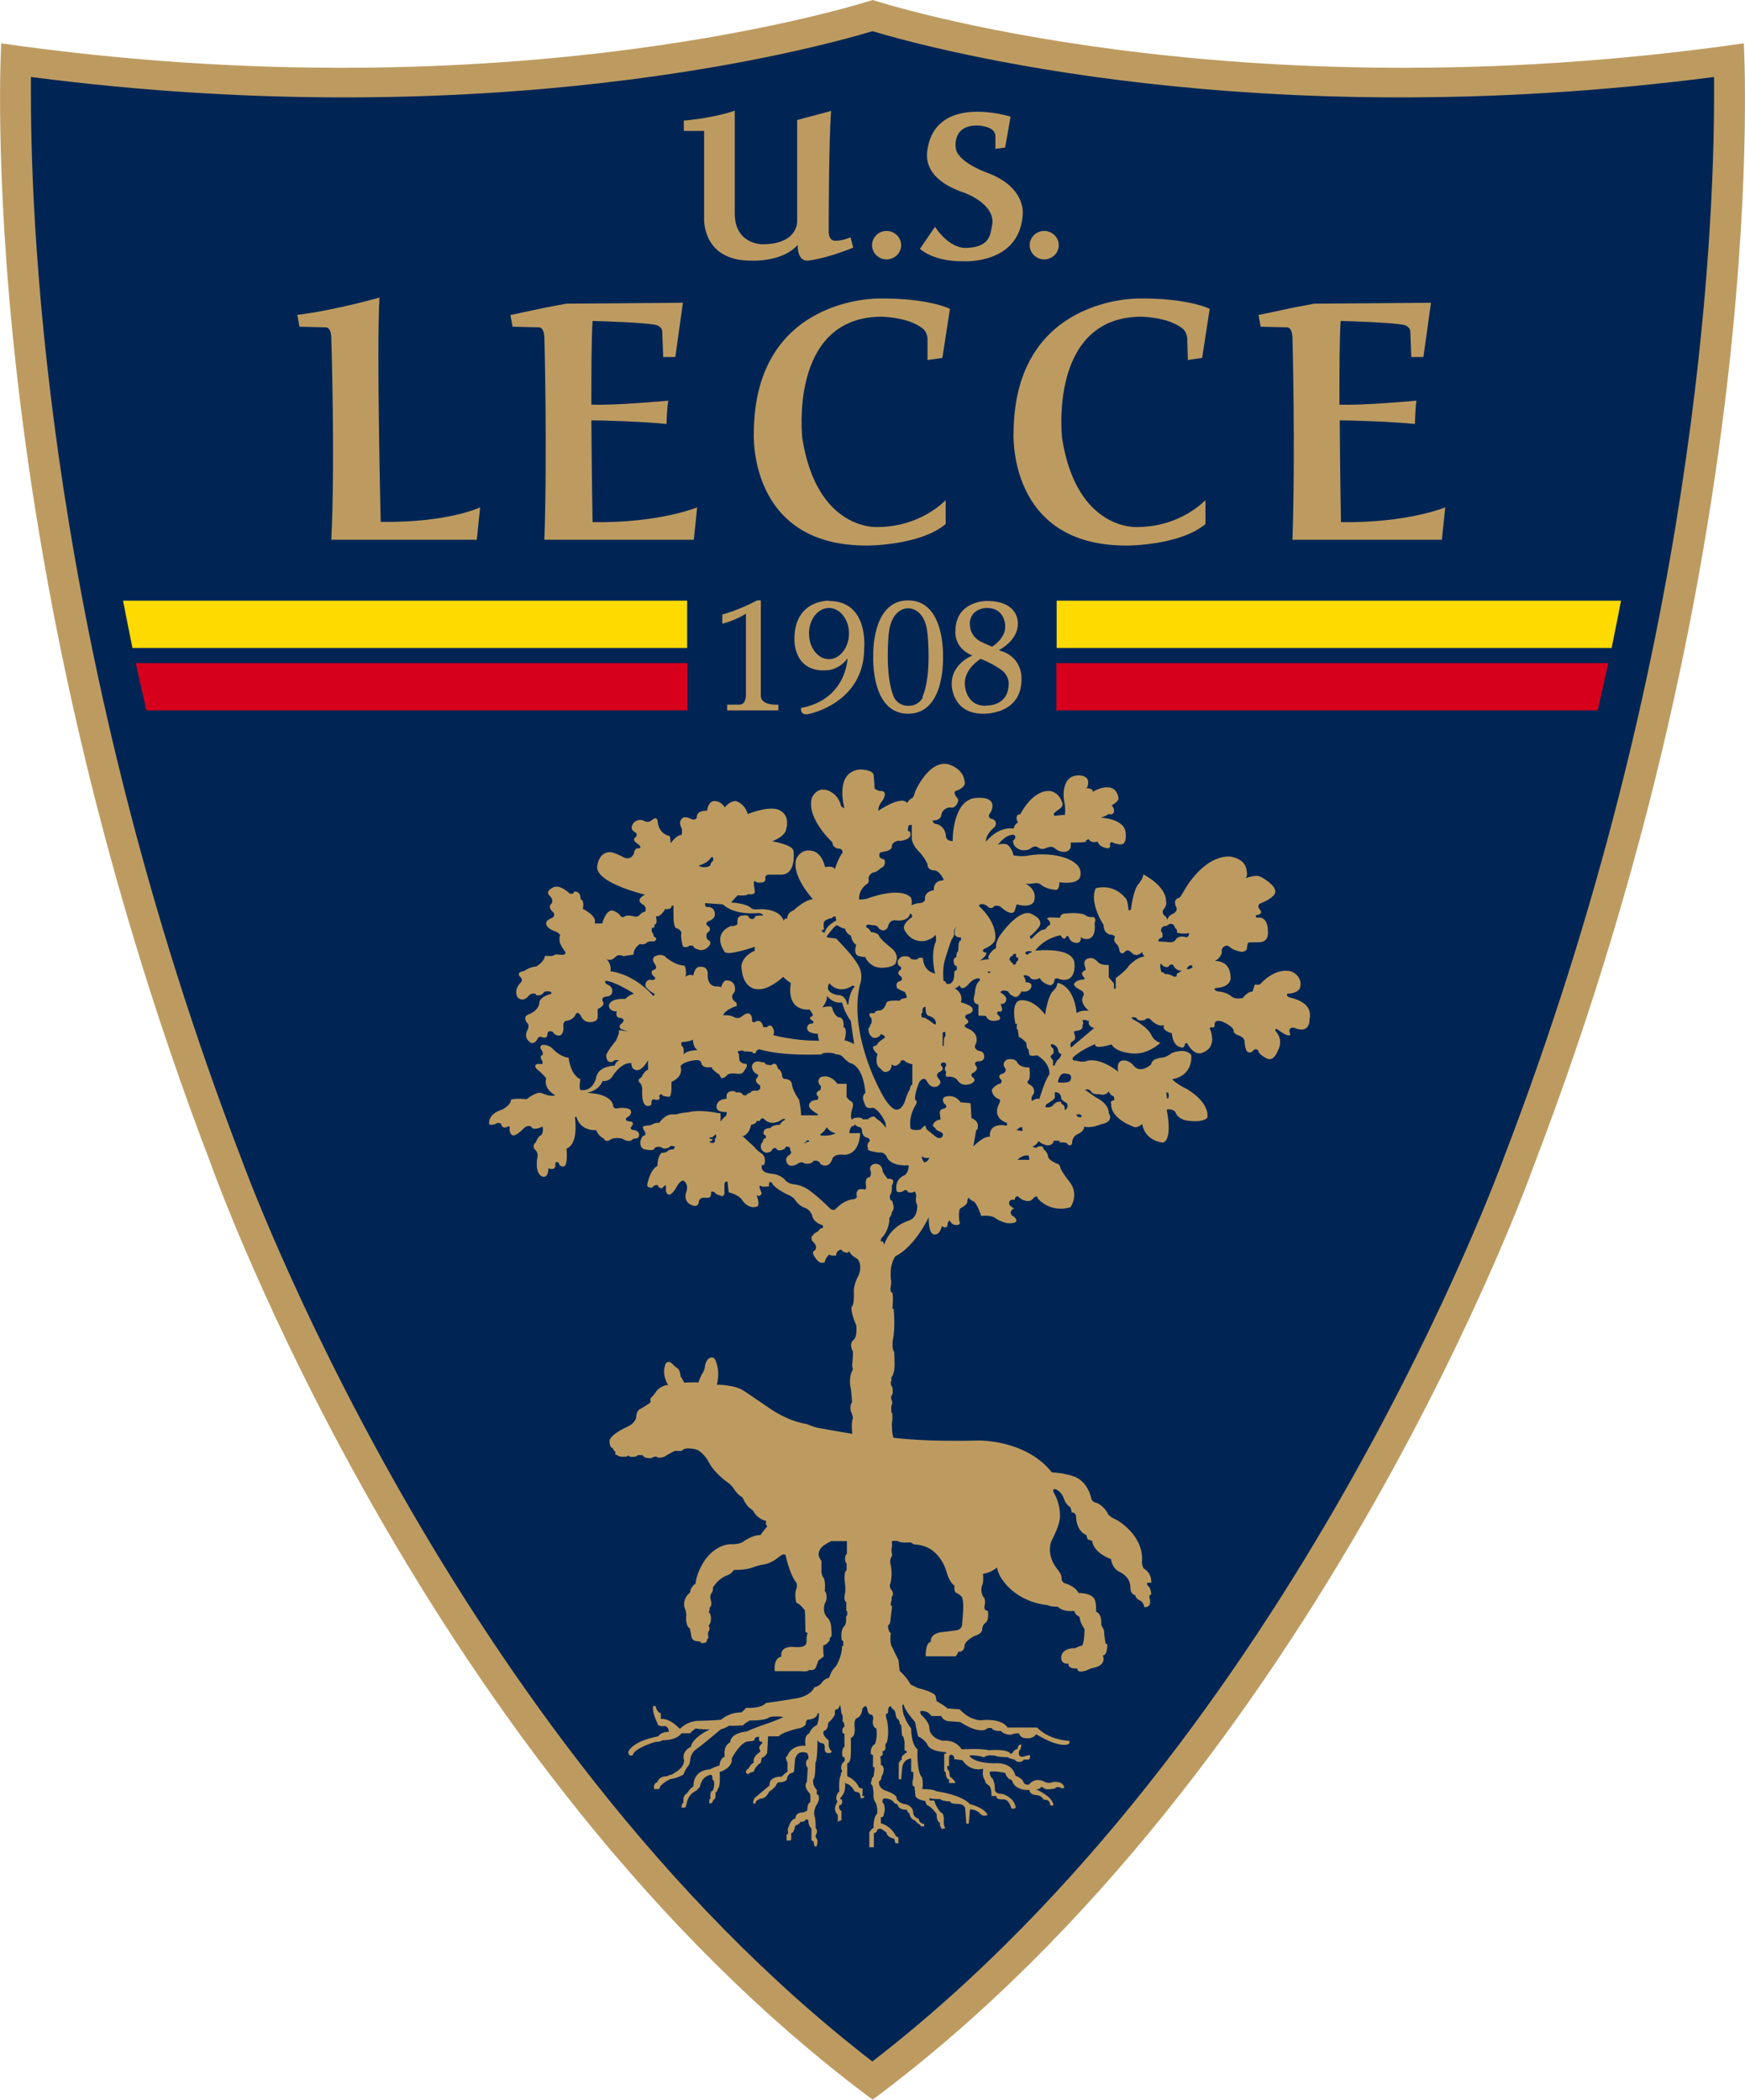 <?xml version="1.0" encoding="UTF-8"?>
<svg id="Layer_2" data-name="Layer 2" xmlns="http://www.w3.org/2000/svg" viewBox="0 0 57.57 69.28">
  <defs>
    <style>
      .cls-1 {
        fill: #002554;
      }

      .cls-1, .cls-2, .cls-3, .cls-4 {
        fill-rule: evenodd;
        stroke-width: 0px;
      }

      .cls-2 {
        fill: #bd9b60;
      }

      .cls-3 {
        fill: #d6001c;
      }

      .cls-4 {
        fill: #ffda00;
      }
    </style>
  </defs>
  <g id="svg4163">
    <path id="path2585" class="cls-2" d="m28.79,69.28c14.78-10.99,21.79-30.76,21.79-30.76C58.52,17.83,57.53,1.43,57.53,1.43,40.59,3.86,28.89.03,28.79,0c-.1.03-11.81,3.86-28.75,1.43C.04,1.43-.94,17.83,7,38.52c0,0,7.01,19.77,21.79,30.76"/>
    <path id="path2587" class="cls-1" d="m28.79,1.03c1.96.59,12.64,3.47,27.76,1.51,0,.18,0,.38,0,.62,0,4.66-.6,18.53-6.93,35.02-.08.21-6.9,19.08-20.84,29.84-13.94-10.76-20.76-29.63-20.83-29.82C1.62,21.69,1.02,7.81,1.02,3.15c0-.23,0-.43,0-.61,15.11,1.96,25.8-.92,27.76-1.51"/>
    <path id="path2589" class="cls-2" d="m22.56,3.99v.33h.67v2.87s-.09,1.42,1.56,1.41c0,0,1.01.06,1.53-.52,0,0-.04.54.34.52,0,0,.59-.06,1.49-.43l-.09-.34s-.32.14-.54.11c0,0-.19,0-.18-.34,0,0,0-3,.08-3.94l-1.12.3v3.35s.03.75-1.15.75c0,0-.91.01-.91-1.02v-3.39s-.59.23-1.69.33"/>
    <path id="path2591" class="cls-2" d="m29.73,8.09c0,.26-.22.47-.48.47s-.48-.21-.48-.47.22-.47.48-.47.48.21.48.47"/>
    <path id="path2593" class="cls-2" d="m34.93,8.09c0,.26-.22.47-.48.47s-.48-.21-.48-.47.22-.47.48-.47.48.21.48.47Z"/>
    <path id="path2595" class="cls-2" d="m30.85,7.48l-.5.73s.43.43,1.45.41c0,0,1.83.11,1.94-1.53,0,0,.14-.9-1.17-1.39,0,0-.9-.31-1.03-.76,0,0-.18-.8.7-.8,0,0,.6.01.6.35v.42l.32-.04.18-1.02s-2.44-.78-2.74,1.07c-.02.17-.2.96,1.21,1.44,0,0,1.06.37.92,1.08-.06.29-.06.72-.86.74,0,0-.51.06-1.02-.69"/>
    <path id="path2597" class="cls-2" d="m12.51,9.82s-1.42.41-2.7.57l.07.39.88.02s.16,0,.17.34c0,0,.13,4.06,0,6.67h4.8l.11-1.07s-1.05.51-3.28.48c0,0-.14-5.79-.04-7.4"/>
    <path id="path2599" class="cls-2" d="m19.55,17.23s-.03-1.65-.04-3.36c.36,0,1.72.04,2.48.12,0,0,.01-.52.06-.77,0,0-1.84.17-2.54.13,0-1.1,0-2.15.04-2.76.36.01,1.68.05,2.08.13,0,0,.24.04.22.27l.03.79h.4s.21-1.51.25-1.79l-3.85.03s-.47.09-.69.13l-1.13.24s-.01,0-.02,0h0s0,0,0,0h0l.07.39.88.02s.16,0,.17.34c0,0,.1,3.68,0,6.67h4.93s.11-1.07.11-1.07c0,0-1.23.52-3.46.49"/>
    <path id="path2601" class="cls-2" d="m44.24,17.23s-.03-1.65-.04-3.36c.37,0,1.72.04,2.48.12,0,0,.01-.52.05-.77,0,0-1.84.17-2.54.13,0-1.1,0-2.15.04-2.76.36.01,1.68.05,2.08.13,0,0,.24.04.22.27l.03.79h.4s.21-1.51.25-1.79l-3.85.03s-.47.09-.69.13l-1.13.24s-.01,0-.02,0h0s0,0,0,0h0l.07.39.88.02s.16,0,.17.34c0,0,.1,3.68,0,6.67h4.93s.11-1.07.11-1.07c0,0-1.23.52-3.46.49"/>
    <path id="path2603" class="cls-2" d="m30.6,11.88l.49-.07.25-1.62s-.71-.36-2.34-.34c0,0-4.1-.08-4.13,4.42,0,0-.22,3.77,3.77,3.73,0,0,1.72,0,2.56-.71v-.79s-.81.89-2.26.89c0,0-1.99.13-2.47-2.93,0,0-.46-3.95,2.56-4.01,0,0,.89-.01,1.4.38,0,0,.16.1.17.36v.68"/>
    <path id="path2605" class="cls-2" d="m39.17,11.88l.49-.07.25-1.62s-.71-.36-2.34-.34c0,0-4.1-.08-4.13,4.42,0,0-.22,3.77,3.77,3.73,0,0,1.72,0,2.56-.71v-.79s-.81.89-2.26.89c0,0-1.99.13-2.47-2.93,0,0-.46-3.95,2.56-4.01,0,0,.89-.01,1.4.38,0,0,.16.1.17.36l.02.68"/>
    <path id="path2607" class="cls-2" d="m23.83,20.29v.29s.39-.09.78-.33v2.7s0,.29-.2.3h-.42v.19h1.69v-.19s-.58.05-.58-.3v-3.14h-.12s-.57.31-1.16.47"/>
    <path id="path2609" class="cls-2" d="m27.35,19.82s-1.14-.04-1.14,1.26c0,0-.06,1.16,1.14,1.03,0,0,.37-.04.61-.39,0,0-.02,1.35-1.53,1.64,0,0-.05.26.25.2,0,0,1.83-.35,1.83-2.17,0,0,.16-1.56-1.16-1.56Zm0,1.93c-.37,0-.66-.38-.66-.85s.3-.84.66-.84.66.38.66.84-.3.85-.66.85Z"/>
    <path id="path2611" class="cls-2" d="m31.11,21.64s.07-1.83-1.15-1.83-1.15,1.83-1.15,1.83c0,0-.1,1.91,1.15,1.91s1.15-1.91,1.15-1.91Zm-.66,1.36s-.12.29-.48.29c-.36,0-.48-.29-.48-.29-.31-.71-.17-2.09-.17-2.09.09-.87.64-.84.64-.84,0,0,.56-.03.64.84,0,0,.15,1.38-.17,2.09Z"/>
    <path id="path2613" class="cls-2" d="m32.96,21.45s.62-.31.62-.86c0,0,.07-.76-1.02-.76,0,0-1.03-.02-1.04.99,0,0-.07.55.56.81,0,0-.72.27-.68.99,0,0,.02.94,1.05.93,0,0,1.29.04,1.25-1.19,0,0,.03-.7-.74-.9h0Zm-.97-.87c.03-.53.57-.52.57-.52.58,0,.6.55.6.55.06.43-.43.73-.43.73-.11-.05-.27-.12-.27-.12-.51-.2-.46-.64-.46-.64h0Zm.53,2.71c-.7,0-.69-.74-.69-.74-.01-.49.52-.81.52-.81.35.13.62.32.62.32.31.18.31.48.31.48,0,.79-.75.74-.75.74"/>
    <path id="path2615" class="cls-2" d="m42.57,32.91c-.16-.03-.1-.12-.1-.12.43-.02.43-.24.43-.24.06-.35-.28-.49-.28-.49-.55-.16-1.02.39-1.02.39-.07.08-.2.03-.2.03l-.08.24c-.16-.01-.32.21-.32.21-.25.06-.37-.05-.37-.05-.18-.16-.47-.17-.47-.17-.18-.08-.04-.11-.04-.11.5-.03.48-.33.48-.33,0-.61-.52-.56-.52-.56.22-.12.23-.29.23-.29-.04-.18.16-.26.24-.19.1.1.26.14.26.14.3.11.33-.08.33-.08,0-.11.04-.19.04-.19.05-.01.36-.01.36-.01.34-.01.29-.33.29-.37,0-.53-.36-.44-.36-.44-.07-.03-.03-.08-.03-.08.28-.05.12-.19.12-.19-.1-.13,0-.19,0-.19.52-.21.51-.37.51-.37.05-.23-.41-.48-.46-.51-.18-.11-.51.04-.51.04.07-.11.03-.24.03-.24-.04-.45-.58-.48-.58-.48-.88,0-1.48,1.12-1.48,1.12-.11.17-.11.22-.19.25-.2.07-.08.29-.08.29.09.16-.14.25-.14.25-.14.07-.15.19-.15.19-.01-.08-.07-.13-.07-.13-.12-.08-.07-.2-.07-.2.15-.17.1-.29.1-.29,0-.52-.75-.89-.75-.89,0,.12-.15.31-.15.31-.18.17-.26.85-.26.85-.08.07-.08-.01-.08-.01-.03-.33-.1-.37-.1-.37-.43-.51-.98-.32-.98-.32-.2.4.16,1.04.16,1.04.04.08.1.17.1.17,0,.32.25.32.25.32.16.02.11.11.11.11-.04.09.04.17.04.17.12.11.12.24.12.24.06.19.19.04.19.04.08-.11.21.03.21.03.18.2.36-.03.36-.03-.03.05.07.16.07.16-.27.02-.52.31-.52.31-.1.17-.43.4-.43.4v.35h-.06s0-.17,0-.17l-.17-.2v-.41c-.27.01-.34-.08-.34-.08-.14-.15-.23-.15-.23-.15-.3,0-.23.23-.23.23.04.11.04.17.04.17-.19.05-.1.19-.1.19.14.14,0,.12,0,.12-.22.02-.28.13-.28.13-.06.1.25.24.25.24.12.09.04.19.04.19-.12.23.19.47.19.47-.28-.03-.4.08-.4.08-.1-.95-.63-1-.63-1-.03.17-.12.24-.12.24-.21.17-.29.81-.29.81-.44-.58-.84-.47-.84-.47-.3.08-.14.77-.14.77h.05s-.01.16-.01.16l.04.04.03.23c.15.07.25.2.25.2.01.23.07.21.07.21l.03.19c.07.05.26.01.26.01.46.29.4.63.4.63-.14.17-.33.81-.33.81-.11-.04-.25.07-.25.07-.04-.15.06-.23.06-.23.08-.23-.14-.32-.14-.32-.12-.07-.03-.13-.03-.13.08-.08.03-.43.03-.43-.36.01-.41-.19-.41-.19-.11-.13-.32-.07-.32-.07-.18.09-.1.24-.1.24.14.17-.06.23-.06.23-.18.04-.07.17-.07.17.1.06.01.15.01.15-.19.04-.29.21-.29.21.03.27.26.31.26.31.03.05-.01.13-.01.13-.27.51.25.65.25.65v.09c-.65-.11-.56.37-.56.37-.21-.04-.55.32-.55.32.08-.48.1-.55.1-.55.06,0,.05-.11.05-.11.03-.19-.21-.28-.21-.28l-.03-.49-.33-.03c-.17-.25-.42-.2-.42-.2-.26.02-.13.23-.13.23.18.13,0,.18,0,.18-.18.02-.13.2-.13.2.02.09.02.16.02.16-.15,0-.24.14-.24.14-.05.09.07.14.07.14-.02.05.15.12.15.12.2.08.04.2.04.2-.11.04-.2-.05-.2-.05l-.28-.23-.05-.13-.08.07-.07.07c-.24.05-.33-.03-.33-.03-.07-.45.17-.78.17-.78.06-.12.02-.14.02-.14-.13-.05.09-.6.09-.6.17-.27.28-.01.28-.01.15.24.33.13.33.13.18-.11.05-.23.05-.23-.15-.17,0-.23,0-.23.18-.08.11-.17.11-.17-.12-.12.01-.15.01-.15.15-.02.11.11.11.11-.09.11.01.2.01.2-.04.08,0,.16,0,.16.24-.04.35.09.35.09.18.3.5.12.5.12.18-.12,0-.21,0-.21-.07-.09.03-.13.03-.13.21-.11.1-.23.1-.23-.1-.12.05-.15.05-.15.24.01.22-.15.22-.15,0-.19-.15-.19-.15-.19-.21-.05-.15-.19-.15-.19.07-.13.05-.2.05-.2,0-.27-.33-.37-.33-.37-.1-.05-.05-.11-.05-.11.21-.09.04-.19.04-.19-.11-.12.06-.16.06-.16.18-.05.15-.16.15-.16,0-.13-.39-.23-.39-.23.1-.32-.22-.47-.22-.47.07.03.18-.09.18-.09.06.21.26,0,.26,0,.12-.15.23-.2.23-.2.28-.09.15.07.15.07-.13.1-.14.41-.14.41-.12.36.12.35.12.35v.37s.25.01.25.01c.07.23.37.15.37.15.19-.04.04-.17.04-.17-.1-.08,0-.13,0-.13.22.07.07-.24.07-.24.17,0,.18-.11.18-.11.06-.15-.18-.27-.18-.27.01-.12.25-.04.25-.04.05.14.25.19.25.19.11-.01.19-.19.19-.19.26.05.32-.13.32-.13.06-.19-.19-.17-.19-.17.03-.08-.06-.2-.06-.2.01-.08.19.01.19.01.1.19.35.05.35.05.04.15.29.23.29.23.15.04.18-.12.18-.12.01-.16.15-.08.15-.08.58.18.52-.48.52-.48,0-.61-1.3-.45-1.3-.45.33-.44.84-.51.84-.51.1.18.16.09.16.09.06-.13.11-.03.11-.03.06.21.28.19.28.19.15-.02.12-.2.12-.2.08.1.23.07.23.07.3-.04.22-.52.22-.52.08-.17-.04-.2-.04-.2-.14.01-.21-.03-.21-.03-.18-.15-.66-.09-.66-.09-.24-.01-.22.14-.22.14-.1,0-.32-.01-.32-.01-.1,0-.12.05-.12.05.14.07.1.2.1.2-.08.01-.14.16-.19.15-.14-.01-.41.3-.41.3-.04.03-.07-.07-.07-.07.17-.12.32-.33.32-.33.16-.28-.33-.44-.33-.44-.41-.07-.95.71-.95.71-.18.23-.15.45-.15.45-.15.05-.26.28-.26.28l.03.08c-.15,0-.3.05-.3.05.37-.29.14-.28.14-.28-.1-.05,0-.11,0-.11.33-.14.36-.3.36-.3.08-.6-.54-1.12-.54-1.12.08-.13.26-.01.26-.01.14.16.23.04.23.04.04-.08.22-.01.22-.01.38.35.47.16.47.16l.07-.23c.54.14.58-.12.58-.12.11-.39-.3-.57-.3-.57.1.03.25,0,.25,0,.22-.04.27.04.27.04.21.17.5.17.5.17.12,0,.11-.25.11-.25.68.09.69-.2.69-.2.12-.54-.79-.68-.79-.68-.5-.09-.92,0-.92,0-.25.05-.5-.01-.5-.01-.01-.16-.15-.31-.15-.31-.09-.12-.36-.04-.36-.04.33-.4.54-.32.54-.32.1.1-.04.19-.04.19,0,.25.28.31.28.31.23.03.32-.07.32-.07.12-.09.21-.03.21-.03.14.12.28.03.28.03.19-.08.26-.01.26-.01.25.21.43.12.43.12.18-.07.12-.29.12-.29.61,0,.5-.04.5-.04.03-.07.1-.07.1-.07.07.15.29.08.29.08.07.19.29.21.29.21.16.05.12-.12.12-.12,0-.09.07-.07.07-.07.1.06.26.07.26.07.23.03.19-.33.19-.33.01-.53-.83-.55-.83-.55.18-.05.26-.12.26-.12.18.04.18-.08.18-.08.02-.14-.08-.2-.08-.2.28-.17.23-.25.23-.25-.05-.36-.34-.35-.34-.35-.26-.02-.51.15-.51.15.03-.13-.22-.12-.22-.12.07-.03.07-.17.07-.17.02-.23-.23-.25-.23-.25-.7-.08-.57.79-.57.79.07.33.03.51.03.51-.07-.01-.32.03-.32.03-.08-.03-.03-.09-.03-.09.07-.07.16-.13.16-.13.18-.11.1-.23.1-.23-.12-.35-.4-.37-.4-.37-.59-.04-.98.77-.98.77-.1-.01-.12.08-.12.08-.01.13.05.19.05.19-.12.04-.15.2-.15.2-.52-.08-.91.43-.91.43-.03-.23.29-.49.29-.49.11-.19-.07-.25-.07-.25-.19-.04-.11-.17-.11-.17.1-.12.1-.24.1-.24.04-.4-.63-.28-.63-.28-.7.16-.68,1.41-.68,1.41-.19.01-.22-.13-.22-.13-.01-.36-.3-.43-.3-.43-.14,0-.14-.12-.14-.12.25.01.28-.15.28-.15.03-.27.29-.28.29-.28.15.05.23-.11.23-.11.09-.15.01-.2.01-.2-.16-.19-.07-.23,0-.25.27-.11.25-.24.25-.24-.02-.51-.57-.63-.57-.63-.63-.11-1.06.89-1.06.89-.07.25-.12.24-.12.24-.11.05-.15.16-.15.16-.18-.28-.95.25-.95.25-.03-.15.16-.37.16-.37.15-.31-.08-.28-.08-.28-.14-.01-.21-.09-.21-.09,0-.19-.03-.45-.03-.45-.04-.17-.45-.17-.45-.17-.86.08-.51,1.28-.51,1.28-.07-.03-.11-.07-.11-.07-.1-.44-.47-.53-.47-.53-.37-.1-.5.27-.5.27-.17.68.68,1.45.68,1.45.01.19.19.21.19.21.19,0,.14.15.14.15-.11.11-.25.53-.25.53-.04-.13-.32-.07-.32-.07-.1-.45-.37-.52-.37-.52-.42-.14-.58.25-.58.25-.17.56.55,1.33.55,1.33-.26.01-.63.36-.63.36-.26.11-.21.28-.21.28-.11-.03-.12.08-.12.08-.15-.44-.8-.39-.8-.39-.26.03-.29-.05-.29-.05-.21-.16-.65-.17-.65-.17.07-.09.22-.24.22-.24.32.03.34-.04.34-.04.28.05.22-.12.22-.12-.07-.35.01-.31.01-.31.05.07.19.05.19.05.18.01.15-.15.15-.15-.01-.13.14-.11.14-.11h.39c.5-.01.4-.77.4-.77,0-.22-.7-.33-.7-.33.46-.2.45-.37.47-.45.11-.52-.32-.61-.32-.61-.36-.09-.96.16-.96.16-.11-.37-.4-.43-.4-.43-.2,0-.36.21-.36.21-.12-.21-.33-.21-.33-.21-.23,0-.25.32-.25.32-.39-.01-.34.23-.34.23-.06.11-.19.04-.19.04-.18-.09-.26-.04-.26-.04-.19.12-.06.33-.06.33.04.07.01.24.01.24-.17-.01-.36.27-.36.27l-.03-.23c-.4-.09-.4-.49-.41-.53-.05-.13-.17-.01-.17-.01-.14.13-.28.03-.28.03-.17-.08-.32.05-.32.05-.18.22,0,.31,0,.31.14.07.07.16.07.16-.15.11-.01.2-.01.2.28.19.08.19.08.19-.04-.01-.14.03-.14.16-.12.28-.36.13-.36.13-.19-.11-.39-.16-.39-.16-.44-.04-.47.49-.47.49,0,.54,1.58.91,1.58.91-.37.19-.06.33-.06.33.13.08.07.23.07.23-.1,0-.21.13-.21.13-.04.04-.1.04-.15.03-.27-.07-.32,0-.32,0-.08.05-.12,0-.12,0-.12-.17-.3-.2-.3-.2-.22.01-.32.43-.32.43h-.25c.09-.26-.39-.48-.39-.48.06-.31-.08-.32-.08-.32.02-.1-.04-.19-.04-.19-.11-.11-.19-.04-.19-.04,0,0,.03.04-.04.05-.1.01-.12-.04-.12-.04-.33-.29-.51-.17-.51-.17-.3.15-.11.28-.11.28.14.13.06.25.06.25-.15.12.03.27.03.27.12.11,0,.2,0,.2-.22.08-.21.17-.21.17-.02.19.32.29.32.29.11.05.14.11.14.11-.1.27.15.51.17.56.04.17-.29.05-.34.09-.11.08-.23.03-.33.04-.03.21-.29.35-.29.35-.21.01-.4.15-.4.15-.26.03-.15.17-.15.17.15.12.04.21.04.21-.25.25-.11.48-.11.48.19.2.37-.04.37-.04.08-.11.23-.07.23-.07,0,.07.12.05.12.05.11-.01.17-.12.17-.12.28-.05.23.07.23.07-.35.09-.39.25-.39.25,0,.31-.36.43-.36.43-.21.08-.06.27-.06.27.11.09.03.23.03.23-.17.3.11.44.11.44.14.04.21-.13.21-.13.04-.09.12-.07.12-.07.18.08.21-.03.21-.07,0-.19.18-.09.18-.09,0,0,.01.02.03.04.06.08.17.08.17.08.16,0,.15-.28.15-.28-.03-.23.12-.21.12-.21.24-.05.28-.21.28-.21.07-.13.17.04.17.04.11.27.37.21.37.21.21-.03.19-.16.19-.2v-.23c.28-.12.17-.24.17-.24-.08-.15.11-.17.11-.17.16,0,.19-.11.19-.11.06-.23-.15-.28-.15-.28-.12-.07-.06-.13-.06-.13.34.03.94.43.94.43-.17.03-.29.17-.29.17-.5-.03-.54.2-.54.2-.01.23.26.21.26.21-.06.19.07.21.07.21.26.03.11.17.11.17-.18.13-.03.21-.03.21l.21.07-.29-.04v.07c0,.07-.1.28-.1.28-.21.25-.32.44-.32.48,0,.3.22.21.22.21.05-.09.21-.04.21-.04-.12.03-.15.17-.15.17-.61.04-.61.4-.62.44-.16.47-.52.36-.52.36-.04-.12.01-.35.01-.35-.34-.15-.39-.71-.39-.71-.29-.03-.52-.29-.52-.29-.11-.12-.26-.13-.26-.13-.21-.03-.14.13-.14.13.08.08.07.19.07.19-.14.04-.03.19-.03.19.04.03.01.12.01.12-.1-.01-.18,0-.18,0-.13.07.03.19.03.19.16.12.28.28.28.28-.1.36.3.56.3.56-.14.05-.34-.03-.34-.03-.08-.03-.08-.04-.15-.05-.16-.03-.46.21-.46.21-.34-.04-.51.01-.51.01,0,.19-.29.33-.29.33-.51.16-.43.49-.43.49.12.04.24-.03.24-.03.01-.04.15,0,.15,0,.03.21.21.11.21.11.03-.04.08,0,.08,0-.04.19.07.27.07.27.12.08.41-.24.41-.24.15-.11.23-.03.23-.03.07.15.37-.01.37-.01.04.17-.03.27-.03.27-.14.07-.19.25-.19.25-.15.12-.03.24-.03.24.14.12.07.31.07.31-.07.59.22.59.22.59.17-.01.15-.28.15-.28.28.09.23-.13.23-.13-.01-.13.12-.05.12-.05,0,.13.15.12.15.12.16-.01.1-.59.1-.59.41-.16.28-1,.28-1-.01-.08.05-.04.05-.04.14.48.65.43.65.43.07.2.25.28.25.28.08.15.22.03.22.03.15-.09.39-.03.39-.03.26.17.37,0,.37,0,.19.01.18-.09.18-.09.04-.19-.21-.2-.21-.2-.07-.01-.06-.08-.06-.08.18-.2-.04-.2-.04-.2-.19-.01-.1-.12-.1-.12.18-.09.15-.2.15-.2,0-.16-.4-.12-.4-.12-.18.06-.19-.07-.19-.07-.06-.43-.87-.43-.87-.43.43-.09.52-.39.52-.39.23.02.32-.15.32-.15.33-.51.63-.44.63-.44-.01.21.16.23.16.23.21.03.39-.33.39-.33v.32c-.11.01-.22.25-.22.25-.18.09-.03.2-.03.2.04.04.06.17.06.17-.04.63.19.57.19.57.14,0,.11-.09.11-.09,0-.13.07-.13.07-.13.28.08.19-.09.19-.09,0-.07.08-.08.08-.08-.01.08.25.09.25.09.1-.03.07-.49.07-.49.44-.2.3-.52.3-.52.11-.17.5-.2.5-.2.2-.02.19.12.19.12.07.17.34.11.34.11,0,.09.26.25.26.25,0,.05.07.12.07.12.14-.03.19-.12.19-.12.1-.07.33-.03.33-.03.17.02.21-.08.21-.08.21-.28.03-.25.03-.25-.19-.03-.18-.16-.18-.16-.01-.11-.01-.15-.01-.15-.1-.15.05-.11.05-.11.03-.05.12.01.12.01.36.01.28.04.28.04,0,.05.11.01.11.01-.01-.09.11-.12.11-.12.77.24,2.05.17,2.05.17.06-.09.39-.04.39-.04l.1.04c.15,0,.21.08.21.08.12.13.23.2.23.2.48.11.52.99.52.99-.16.13-.03.32-.01.39,0,0,0,0,0,0,0,0,0,.02.01.03.05.12.25.07.25.07.23.08.4.47.4.47.03.07.03.2.03.2-.04-.08-.21-.24-.21-.24-.1-.05-.16-.13-.16-.13-.1-.04-.23.08-.23.08h-.17c-.03-.09-.28-.04-.28-.04l-.08.05c-.06-.11.01-.33.01-.33.1-.27-.07-.29-.07-.29-.04-.04-.11-.12-.11-.12v-.44h-.3c-.28-.37-.57-.21-.57-.21-.14.14.01.27.01.27.04.03-.01.15-.01.15-.21.08-.08.2-.08.2.05.03-.01.12-.01.12-.29.01-.28.19-.28.19,0,.13.29.28.29.28v.04h-.55c-.01-.27-.07-.52-.07-.52-.2-.27-.23-.48-.23-.48-.01-.2-.23-.2-.23-.2-.1,0-.1-.12-.1-.12-.01-.16-.14-.23-.14-.23-.03-.15-.1-.15-.1-.15-.07-.01-.12.05-.12.05l-.18-.03c-.01-.08-.12-.07-.12-.07-.24-.09-.32.08-.32.08-.06.2.15.31.15.31.1.03,0,.13,0,.13-.11.12.1.24.1.24.03.05,0,.13,0,.13l-.08.05c-.23-.03-.23.07-.23.07-.05-.01-.12.05-.12.05-.02.07-.14.01-.14.01-.03-.11-.22-.07-.22-.07,0-.05-.12-.05-.12-.05-.26.02-.18.25-.18.25-.37.03-.34.27-.34.27,0,.2.32.17.32.17.04.03-.01.13-.01.13-.11.08-.18.19-.18.19.01-.08,0-.28,0-.28-.06.01-.22-.03-.22-.03-.58-.09-.83,0-.83,0-.36.03-.39.07-.39.07h-.14c-.26-.01-.44.28-.44.28-.11-.03-.29.08-.29.08-.04-.01-.23.03-.23.03-.06.04.04.17.04.17.04.04.01.13.01.13-.11,0-.15.19-.15.19-.04.27.17.28.17.28.28.05.28-.02.28-.02.06-.12.25-.05.25-.05.09.09.26-.01.26-.01.02-.08.19-.01.19-.01-.04.01-.05.08-.05.08-.07,0-.18.03-.18.03-.03.09-.22.09-.22.09-.14.09-.14.43-.14.43-.26.13-.34.64-.34.64.03.11.18.07.18.07.03-.09.17-.08.17-.08.01.11.15.11.15.11.01-.05.12-.11.12-.11v.19c.01.11.1.13.1.13.12.01.27-.29.27-.29.11-.18.2-.18.2-.18.22.14.09.41.09.41-.09.39.29.43.29.43.13,0,.13-.11.13-.11.02-.18.17-.16.17-.16h.15c.1,0,.09-.17.09-.17,0-.08.13,0,.13,0,0,.05.17.1.17.1.16.07.14-.12.14-.12v-.27c0-.07.1-.08.1-.08l.04.36c.31.08.42.22.42.22.25.4.54.24.54.24.07-.1-.04-.37-.04-.37.12.09.17-.05.17-.05-.04-.11-.07-.19-.07-.19-.02-.11.06-.05.06-.05.05.04.26,0,.26,0-.04-.05.02-.15.02-.15l.07.04c.05.16.48.37.48.37.23.09.28.19.28.19.13.21.34.27.34.27.15.05.22.23.22.23.04.27.36.34.36.34v.09c-.09-.02-.16.11-.16.11-.14.06-.17.13-.17.13-.1.06-.02.19-.02.19.22.19.08.31.08.31-.15.05.04.27.04.27.15.22.29.11.29.11.02-.14.15-.25.15-.25.02.05.22.04.22.04.02-.2.18-.2.18-.2,0,.07.18.11.18.11l.09-.05c0,.11.26.25.26.25.18.23.04.53.04.53-.18.34-.16.53-.16.53.02.51-.07.51-.07.51-.05.18.15.62.15.62.04.4-.09.48-.09.48-.17.14-.02.39-.02.39,0,.23-.02.37-.02.37-.02.1.02.21.02.21-.17.3-.07.64-.07.64.03.23.04.45.04.45-.09.11-.04.3-.04.3.05.08.07.21.07.21-.07.2-.02.53-.02.53-.44-.07-1.05-.18-1.14-.2-.17-.03-.35-.12-.35-.12-.68-.11-1.17-.48-1.25-.53-.35-.24-.81-.55-.81-.55-.32-.23-.92-.22-.92-.22.13-.53-.07-.85-.07-.85-.04-.06-.11-.05-.11-.05-.17.02-.21.27-.21.27-.01.14-.07.23-.07.23-.09.13-.15.33-.15.33-.06-.02-.47,0-.47,0-.05-.12-.12-.21-.12-.21-.01-.19-.08-.25-.08-.25-.08-.04-.22-.19-.22-.19-.11-.08-.18.01-.18.01-.17.35.07.72.07.72-.25.01-.39.21-.39.21-.06.11-.19.23-.19.23v.13c-.07.07-.32.21-.32.21-.16.07-.15.28-.15.28-.04.22-.3.32-.3.32-.58.27-.58.45-.58.45,0,.27.11.25.11.25.01.08.08.12.08.12v.09l.08.03c.04.07.29.04.29.04l.07-.04c0,.05.1.05.1.05.06,0,.09,0,.16-.02.03-.07.21-.03.21-.03.05.12.29.09.29.09.04-.05.15-.05.15-.05l.07.04c.07,0,.19-.03.19-.03.11-.08.36-.2.36-.2.11.01.23,0,.23,0,.03-.07.17-.08.17-.08.26,0,.36.06.36.06.24.15.35.39.35.39.2.38.61.66.61.66.15.1.21.21.21.21.18.27.27.26.3.31.2.41.27.32.36.45.15.27.41.31.41.31v.11l.04.08c-.11.11-.22.28-.22.28-.27-.01-.59.23-.59.23-.14.09-.4.07-.4.07-.54.03-.86.55-.86.55-.29.45-.29.75-.29.75-.19.13-.18.29-.18.29-.29.24-.18.52-.18.52.05.08.05.23.05.23-.03.4.12.44.12.44l.04.2c.02.31.3.19.31.25.02.06.1.03.1.03.14,0,.11-.11.11-.11.08-.05.04-.13.04-.13-.01-.07.01-.13.01-.13.08-.09.01-.21.01-.21.07-.06.07-.16.07-.16.03-.21-.07-.28-.07-.28.04-.03.03-.15.03-.15.1-.05.04-.25.04-.25-.04-.11.01-.21.01-.21.08-.07.06-.2.06-.2.2-.32.47-.4.47-.4.15-.05.22-.18.22-.18.43.01.64-.09.64-.09.2-.07.34-.09.34-.09.26-.03.51-.25.51-.25.18-.15.22-.05.22-.05.16.72.36.91.36.91.03.12-.01.21-.01.21-.07.17,0,.44,0,.44.14.05.28.25.28.25.02.16.02.71.02.71l.08.05c-.05.06-.04.28-.04.28,0,.24-.42.17-.42.17-.5-.03-.41.32-.41.32-.28.05-.22.48-.22.48h.82c.31.03.31-.04.31-.04.19.04.23-.09.23-.09.05-.14.08-.22.08-.22.1-.07.18-.14.18-.14-.03-.13-.02-.36-.02-.36.11-.01.21-.16.21-.16-.01-.11.05-.12.05-.12.03-.05.01-.19.01-.19,0-.31-.1-.41-.1-.41-.26-.23-.1-.54-.1-.54.05-.09.04-.18.04-.18,0-.15-.06-.19-.06-.19.03-.36-.04-.44-.04-.44-.05-.04-.07-.19-.07-.19v-.37c-.26-.31.11-.53.11-.53.09-.06.21-.12.21-.12h.52v.42c-.05.02-.06.13-.06.13,0,.19.05.18.05.18v.23c-.12.05-.04.54-.04.54,0,.09,0,.16,0,.16-.08.34.03.35.03.35v.3s.03,0,.03,0v.12l-.04.07c.03.24-.06.31-.06.31-.14.14-.08.46-.08.46l.05.03v.16h-.04c0,.37-.21.68-.21.68-.14.11-.22.37-.22.37-.17.03-.26.19-.26.19-.11.11-.22.12-.22.12-.15.32-.62.37-.62.37-.62.11-.98.15-.98.15-.17.2-.66.16-.66.16-.01.04-.15.15-.15.15-.41,0-.67.24-.67.24-.18.03-.79.04-.79.04-.36.03-.55.25-.55.25h-.04c-.35-.37-.61-.31-.61-.31v-.19c-.14-.03-.17-.24-.17-.24h-.08c-.05.2.14.57.14.57,0,.13.26.09.26.09.11.04.12.19.12.19-.3.01-.35.15-.35.15-.89.17-.99.51-.99.51,0,.17.14.12.14.12.05-.25.77-.45.77-.45.15.01.21-.05.21-.05.51,0,.63-.23.63-.23h.29c.03-.05.18-.16.18-.16.17.04.47.03.47.03-.63.31-.62.57-.62.57-.35.18-.23.45-.23.45-.01.12-.04.16-.04.16-.07.16-.38.32-.38.32-.06-.01-.14.05-.14.05-.28-.01-.33.2-.33.2-.14.03-.1.22-.1.22h.17c.01-.17.37-.33.37-.33.24-.03.43-.15.43-.15.04-.12.12-.24.12-.24.1-.09.1-.25.1-.25.03-.23.18-.33.18-.33.23-.16.83-.67.83-.67.16-.04.27-.12.27-.12.08.01.46-.01.46-.01.03-.05.22-.16.22-.16.59,0,.65-.11.65-.11.18-.05.46-.01.46-.01-.08.07-.62.25-.62.25-.32.11-.59.23-.59.23-.57.07-.54.36-.54.36-.25.11-.18.47-.18.47-.17.07-.17.29-.17.29-.12.03-.32.13-.32.13-.59.04-.54.56-.54.56-.12.07-.23.25-.23.25-.14.05-.1.29-.1.29-.06.01-.07.16-.07.16h.13l.04-.11c.05-.36.33-.45.33-.45.05-.07.11-.12.11-.12.07-.39.37-.4.37-.4.07.04.02.15.06.17.1.07,0,.35,0,.35-.12.01-.08.27-.08.27-.07,0-.03.16-.03.16.1.01.12-.12.12-.12.11-.03.07-.24.07-.24.07-.03.08-.13.08-.13.1-.05.06-.55.06-.55.47-.16.4-.45.4-.45.33-.59.54-.56.54-.56.18-.01.21-.04.21-.04,0-.11.1-.11.1-.11h.06c-.06.19.11.16.11.16l-.03.07c-.15.11-.05.21-.05.21v.05c-.29.19-.21.36-.21.36-.1.03-.18.2-.18.2-.11.03-.07.15-.07.15l.06.03.07-.05s.12-.04.12-.04c.04-.17.23-.29.23-.29l.03-.16c.1-.01.18-.16.18-.16l.03-.55h.36c.04-.11.59-.25.59-.25.25-.03.29-.15.29-.15.01-.19.11-.15.11-.15.3-.05.28-.21.28-.21h.05c0,.29-.08.4-.08.4-.16.05-.25.27-.25.27-.19.08-.11.4-.11.4-.51-.03-.61.35-.61.35-.1.03.01.2.01.2v.31c-.07.03-.19.16-.19.16-.46,0-.4.29-.4.29l-.44.37c-.12.07-.1.23-.1.23h.08c-.04-.11.19-.17.19-.17.15.01.26-.23.26-.23.11-.05.22-.19.22-.19,0-.05.07-.11.07-.11.17.01.28-.07.28-.07.04-.24.17-.24.17-.24.08,0,.08-.09.08-.09l.03-.37c.1-.35.41-.19.41-.19,0,.05.03.08.03.08v.11c-.07,0-.08.13-.08.13,0,.15.06.15.06.15l-.03.47c-.14.17.1.39.1.39.03.05.01.29.01.29-.1.01-.1.28-.1.28-.05,0-.11.05-.11.05-.29-.01-.28.2-.28.2-.17.04-.22.28-.22.28-.05.03-.02.22-.02.22l-.05.04v.19c.1-.01.13,0,.13,0,.04,0,.02-.25.02-.25.09.03.14-.25.14-.25.13-.02.17-.12.17-.12.11.01.15-.04.15-.04.03-.08.11-.01.11-.01-.01.19.1.27.1.27v.39s.07.04.07.04l.03.16h.07c.08-.23-.03-.29-.03-.29v-.08c.1-.15,0-.23,0-.23,0-.31-.03-.37-.03-.37-.07-.23.08-.43.08-.43.1-.16.04-.29.04-.29l-.06-.04c.01-.05.01-.13.01-.13-.17-.17-.12-.35-.12-.35.08-.04.07-.55.07-.55.07-.05.07-.76.07-.76.03.11.16.12.16.12.07,0,.08.11.08.11-.03.22.1.21.1.21.15.02.12-.07.12-.07l-.05-.04c-.01-.07-.04-.09-.04-.09v-.21c-.29-.25-.14-.33-.14-.33.06.01.11-.13.11-.13-.01-.13.06-.17.06-.17.14-.13.18-.24.18-.24-.03-.12.03-.16.03-.16.08.03.14-.15.14-.15l.03.2c-.01.08.05.15.05.15v.21c.06,0,.06.16.06.16-.11.05-.06.21-.06.21l.06.03v.43c-.11.05-.07.31-.07.31l.07.04s.04.1-.02.14c-.1.06-.09.23-.09.23l.04.09c-.05.01-.05.13-.05.13-.08.1-.05.53-.05.53-.12.09-.1.26-.1.26l.04.08c-.19.28.01.43.01.43v.24s.06-.05.06-.05h.06v-.32c-.11-.03-.07-.19-.07-.19.14,0,.08-.19.08-.19h-.05v-.04c.23-.23.15-.51.15-.51l.07.04c.11.01.23.2.23.2.01.07.11.07.11.07.12.01.11.2.11.2h.1s.03-.07.03-.07h-.07s.01-.24.01-.24l-.12-.04c-.12-.28-.39-.37-.39-.37v-.43c.08,0,.11-.17.11-.17.02-.14.01-.67.01-.67.18-.05.12-.4.12-.4-.01-.24.08-.25.08-.25.17-.06.18-.31.18-.31.13-.19.16,0,.16,0,.03.2.11.19.11.19.04,0,.11.03.08.19-.04.22.11.27.11.27.05.27-.04.51-.04.51-.18.11-.14.33-.14.33l.07.04v.4h.05v.04c0,.08-.03.27-.03.27-.06.01-.07.15-.07.15-.06.08.04.16.04.16l.03.24c-.03.2.07.31.07.31.07.15.05.36.05.36-.14.12-.12.47-.12.47-.06.01-.14.15-.14.15v.49h.15v-.47c.1-.01.1-.07.1-.07.03-.12.17-.05.17-.05l.15.11c0,.15.25.2.25.2l.04.15h.1v-.19l-.08-.04c-.17-.36-.5-.43-.5-.43v-.2c.1.01.1-.11.1-.11.06-.15,0-.33,0-.33-.07-.04-.04-.13-.04-.13.03-.11.26-.01.26-.01l.08.05.06.08c.1-.01.12.11.12.11.1.11.28.09.28.09,0,.08.08.12.08.12.04.23.19.23.19.23,0,.05.16.15.16.15l.03.05h.11v-.08c-.17-.01-.18-.17-.18-.17-.14-.03-.18-.16-.18-.16.01-.31-.32-.33-.32-.33-.18-.05-.23-.17-.23-.17.04-.15-.4-.28-.4-.28-.25-.13-.17-.31-.17-.31.08-.01.07-.15.07-.15.07-.08.07-.19.07-.19.03-.15-.1-.2-.1-.2.03-.04-.01-.27-.01-.27.12,0,.07-.16.07-.16.14-.04.1-.16.1-.16-.01-.12.04-.12.04-.12.11-.33.01-.76.01-.76-.05-.11-.03-.2-.03-.2.08,0,.07-.09.07-.09-.01-.19.1-.16.1-.16-.01.07.1.12.1.12l.04.09c.01.15.06.2.06.2.08.03.08.16.08.16l.05.05.03.35c.06.01.08.2.08.2v.29s.07.01.07.01v.07c-.06-.01-.08.05-.08.05-.11.04-.08.17-.08.17-.04,0-.1.12-.1.12v.52s.08.01.08.01l.03-.33c.01-.35.3-.36.3-.36v.44s.06,0,.06,0c.03.07,0,.25,0,.25-.03.07-.01.21-.01.21l.06.03.03.31c.05.13.32.16.32.16l.05.13c.19.08.33.31.33.31,0,.27.11.28.11.28-.03.07.06.21.06.21l.12-.03c-.08-.08-.05-.31-.05-.31,0-.08-.04-.17-.04-.17-.18-.09-.28-.43-.28-.43h-.14l-.03-.08c.14.04.37.03.37.03.03.07.33.08.33.08,0,.09.26.08.26.08.18,0,.23.13.23.13l.04.52h.08s.04-.47.04-.47c.18-.01.33.13.33.13.01.05.12.08.12.08.09,0,.13-.03.13-.03-.12-.25-.58-.35-.58-.35-.28-.32-1.12-.43-1.12-.43-.06-.07-.46-.07-.46-.07.05-.15,0-.38,0-.38-.19-.19-.15-.93-.15-.93-.22-.17-.21-.69-.21-.69-.16-.19-.26-.49-.26-.49-.04-.2-.03-.29-.03-.29h.05c0,.07.04.12.07.17.07.14.3.4.3.4.04.23.1.48.1.48.15.04.29.23.29.23.07.27.61.28.61.28l.04.05h-.08v.57l.05.05c.01.25.11.23.11.23v.12h.21c-.03-.11-.18-.21-.18-.21l-.03-.19c-.07-.03-.06-.16-.06-.16h.06v-.27c0-.15.11-.09.11-.09.1.07.05.13.05.13l.28.04c.28.41.68.28.68.28v.08c-.04.17.07.31.07.31-.01.08.1.15.1.15,0,0-.04-.05.04.03.08.08.07.33.07.33h.17c-.06.13.23.11.23.11.18,0,.25.28.25.28.03.07.15,0,.15,0-.04-.35-.44-.46-.44-.46-.29,0-.25-.17-.25-.17.01-.17-.07-.33-.07-.33-.11-.08-.1-.23-.1-.23.19-.04.52.04.52.04,0,.09.12.2.12.2.1,0,.12.11.12.11.14.29.55.25.55.25.02.18.25.17.25.17.16.02.22.15.22.15.22-.01.21.15.21.15,0,.07.11.04.11.04,0-.29-.57-.53-.57-.53.08,0,.14-.04.14-.04.03-.09.12,0,.12,0,.07.08.37.01.37.01.03-.08.18-.03.18-.03.03.05.12.01.12.01-.03-.25-.39-.19-.39-.19-.05.05-.22.01-.22.01-.36-.21-.55.07-.55.07-.08.03-.17-.04-.17-.04-.03-.17-.28-.25-.28-.25-.11-.48-.69-.41-.69-.41-.73-.01-.83-.25-.83-.25.12-.04.41.03.41.03.07.04.11,0,.11,0,.06-.07.34-.03.34-.03.07.05.41.05.41.05.03.04.23.08.23.08.07.13.26.05.26.05.01-.08.12-.05.12-.05.18.01.11-.15.11-.15-.07,0-.19.05-.19.05-.25.04-.15-.21-.15-.21.07-.05.06-.19.06-.19-.11-.01-.12.15-.12.15-.06-.01-.14.08-.14.08-.03.09-.1.07-.1.07-.1-.17-.72-.11-.72-.11-.22-.07-.88-.03-.88-.03-.25-.36-.62-.28-.62-.28-.45-.1-.45-.41-.45-.41.01-.21-.26-.44-.26-.44-.14-.21.12-.12.12-.12.11.01.21.15.21.15h.32c.06.15.23.17.23.17l.4.03c.61.4.85.24.85.24.05-.07.19-.04.19-.04.06.12.3.09.3.09.08.12.32.13.32.13.31-.11.3,0,.3,0,.04.1.18.11.18.11.28.04.36-.13.36-.13.8.48,1.06.33,1.06.33.06-.02.04-.11.04-.11-.75-.05-1.06-.44-1.06-.44h-.98c-.21-.33-.87-.24-.87-.24-.12.01-.25-.05-.25-.05-.22-.05-.46-.31-.46-.31l-.4-.03c-.06-.07-.36-.24-.36-.24l-.03-.15c-.01-.15-.58-.28-.58-.28-.23-.11-.25-.12-.25-.12-.11-.23-.36-.45-.36-.45l-.04-.36c-.12-.23-.2-.41-.2-.41-.11-.16-.05-.47-.05-.47-.11-.08-.09-.27-.09-.27.05.01.07-.11.07-.11.03-.26.06-.51.06-.51-.08-.03-.03-.15-.03-.15.03-.09.01-.15.01-.15.11-.11,0-.24,0-.24-.1-.11-.03-.23-.03-.23.07-.3.01-.57.01-.57-.05-.15,0-.25,0-.25.06-.11.04-.13.04-.13-.04-.13,0-.27,0-.27,0-.05-.01-.15-.01-.15.05-.04.21-.01.21-.01.04.07.41.04.41.04l.12.07c.88.02,1.08.95,1.08.95.1.33.25.41.25.41-.03.23.07.24.07.24.21.11.19.19.19.19.07.17-.01.8-.01.84,0,.17-.17.2-.17.2-.21.03-.39.05-.39.05-.54.03-.47.33-.47.33-.19.04-.17.48-.17.48.3,0,.99,0,.99,0,.07-.08.08-.15.08-.15.21.02.21-.19.21-.19,0-.17.33-.33.33-.33.26-.08.25-.2.25-.2.01-.19.12-.24.12-.24.12-.11.07-.39.07-.39-.15-.01-.11-.16-.11-.16.04-.13,0-.25,0-.25-.17-.19-.08-.43-.08-.43.06-.1.03-.38.03-.38.28-.04.46-.21.46-.21.06.24.13.33.13.33.54.86,1.54.91,1.54.91.15.07.33.05.33.05.2.2.55.14.55.14.06.19.14.14.18.22.01.18.16.38.16.38-.01.54-.09.55-.09.55-.12.02-.21.08-.21.08-.5,0-.47.32-.47.32,0,.23.24.19.24.19-.03.19.29.16.29.16,0,.2.34.05.34.05.11-.06.2-.07.2-.07.46-.1.3-.41.3-.41.17,0,.15-.38.15-.38h-.05c-.04-.15-.06-.45-.06-.45-.05-.11-.09-.17-.09-.17.03-.4-.17-.44-.17-.44.01-.27-.03-.36-.03-.36-.06-.27-.55-.26-.55-.26-.12-.24-.45-.32-.45-.32-.12-.04-.11-.19-.11-.19.01-.11-.15-.29-.15-.29-.38-.49-.18-.92-.18-.92.32-.6.28-.84.28-.84,0-.43-.2-.74-.2-.74-.07-.12.03-.13.03-.13.22.06.3.32.3.32.07.21.22.29.22.29l.04.17c.11-.03.14.11.14.11.01.53.34.63.34.63l.04.14s.15.05.15.05c.05.41.62.6.62.6.06.36.3.43.3.43.37.21.33.42.35.6.02.13.16.17.16.17,0,.12.19.19.19.19.1.1.1.2.1.2.29.01.17-.32.17-.32-.01-.12.06-.09.06-.09,0-.23-.12-.31-.12-.31-.09-.13.12-.08.12-.08.02-.35-.25-.48-.25-.48-.08-.11-.05-.32-.05-.32-.01-.83-.84-1.28-.84-1.28-.3-.13-.3-.23-.3-.23-.16-.27-.36-.33-.36-.33-.14-.03-.17-.12-.17-.12-.13-.6-.54-.74-.54-.74-.33-.13-.77-.15-.77-.15-.85-1.08-2.41-1.05-2.41-1.05-1.79.05-2.81-.09-2.81-.09-.05-.11-.05-.28-.05-.28,0-.08-.01-.16-.01-.16l.02-.16v-.19c-.06-.03-.03-.28-.03-.28.06-.1,0-.18,0-.18-.03-.09,0-.14,0-.14.07-.04.03-.27.03-.27-.07-.09-.05-.19-.05-.19.04-.03.01-.13.01-.13.06-.07.08-.17.08-.17.06-.11.02-.64.02-.64v-.05c-.08-.05-.05-.36-.05-.36.1-.44.03-1.06.03-1.06h-.04c.04-.43,0-.52,0-.52-.09-.04-.06-.18-.06-.18.04-.15.01-.28.01-.28-.05-.51.15-.75.15-.75.66-.33,1.1-1.29,1.1-1.29-.01.65.21.57.21.57.17,0,.22-.27.22-.27.21.12.19-.08.19-.08.03-.11.08-.11.08-.11.05.17.23.15.23.15.15-.01.08-.12.08-.12-.05-.43.05-.44.05-.44.21-.11.21-.19.21-.19,0-.13.05-.15.05-.15.04.08.18.13.18.13.12.12.23.47.23.47.36-.04.48.08.48.08.18.13.39.16.39.16.48.02.22-.21.22-.21-.11-.05-.11-.11-.11-.11-.03-.12.11-.17.11-.17-.17-.07-.17-.16-.17-.16,0-.17.19-.12.19-.12-.01-.12.1-.12.1-.12.15.16.32.16.32.16.11.01.18-.08.18-.08.14-.16.16,0,.16,0,.49.51,1.08.28,1.08.28.29-.49-.04-.84-.04-.84-.19-.24-.28-.41-.28-.41-.04-.15-.07-.16-.07-.16-.32-.12-.35-.24-.35-.24-.01-.17-.16-.27-.16-.27.02-.07-.07-.09-.07-.09-.14,0-.15.05-.15.05-.06,0-.14-.03-.14-.03.22-.12.19-.2.19-.2.1.11.29.15.29.15.22.01.22-.15.22-.15h.21s-.03.05-.03.05c.32,0,.26.05.26.05.15.13.17-.03.17-.03,0-.21.18-.29.18-.29.23-.09.22-.25.22-.25.22.07.54-.07.54-.07.48-.09.27-.37.27-.37.01-.33-.44-.53-.44-.53-.28-.2-.34-.24-.34-.24.1-.05.18.03.18.03.06.15.28.11.28.11.22.08.32-.09.32-.09.04.13.15.16.15.16.04.03.03.13.03.13-.17.03-.1.12-.1.12-.03.49.72.75.72.75.12.08.3-.08.3-.08.11.58.69.61.69.61.33-.11.12-1.09.12-1.09.17-.04.28.07.28.07.08.25.37.29.37.29.57.09.69-.09.69-.09.08-.53-.68-.95-.68-.95-.35-.17-.48-.32-.48-.32.72-.13.63-.8.63-.8-.19-.25-.63-.07-.63-.07-.15.12-.29.15-.29.15-.43.04-.4.23-.4.23-.4.33-.58.04-.58.04-.13-.16-.29-.17-.29-.17-.32-.03-.22.37-.22.37-.63-.49-1.02-.36-1.02-.36-.15.07-.34,0-.34,0-.23,0-.12-.12-.12-.12.25-.24.72-.43.72-.43-.04.2.54.01.54.01.14.24.55.28.55.28.59.13,1.06-.33,1.06-.33-.22-.08-.28-.23-.28-.23-.14-.32-.63-.55-.63-.55-.12-.11.12-.05.12-.05.05.15.29.07.29.07.01-.07.15-.04.15-.04.29.32.47.21.47.21-.08.2.26.27.26.27.04.43.26.45.26.45.15.09.17-.08.17-.08.01-.07.08-.03.08-.03.22.4.45.32.45.32.59-.17.3-.79.3-.79-.03-.04.03-.07.03-.07.14.05.12-.07.12-.07-.01-.22.26-.11.26-.11.34.15.37.28.37.28-.03.11.15.17.15.17.25.08.21.24.21.24.03.23.07.28.07.28.11.11.21-.01.21-.01.08-.11.17-.01.17-.01.01.15.32.28.32.28.21.07.33-.28.33-.28.2-.37-.07-.63-.07-.63-.06-.08.03-.08.03-.08.3.21.33.2.33.2.18.05.1-.07.1-.07-.06-.21.14-.17.14-.17.54.23.51-.27.51-.27.16-.67-.8-.75-.8-.75h0Zm-18.99,4.78s-.11.07-.18-.03c0,0,.08,0,.09-.03.01-.02.06-.1.09-.1,0,0,.02.12,0,.15"/>
    <path id="path2617" class="cls-1" d="m24.48,37.5s.23-.03.3-.39c0,0,.17-.01.19-.13,0,0,.11.04.12-.04,0,0,.05-.11.17.03,0,0,.22.2.55-.04,0,0,.08-.03.1.01,0,0-.17.09-.17.17,0,0-.26,0-.32.11,0,0-.23,0-.22.12,0,0-.06.08.06.13,0,0,.03.05-.01.09,0,0-.09.01-.08.11,0,0-.1.07-.06.23,0,0,.07.16.22.13,0,0,.13-.02.15-.11,0,0,.1-.09.14-.01,0,0,.05.08.14.04,0,0,.15-.01.17-.12,0,0,.12-.01.14.07,0,0-.01.07.04.12l-.05.08s-.19.07-.1.27c0,0,.08.21.39.01,0,0,.11-.07.19.01,0,0,.23.05.3-.09,0,0,.18-.04.23.11,0,0,.28.2.4-.2,0,0,.08-.14.34-.11,0,0,.52.09.57-.71h-.36s.01-.24.14-.24c0,0,.05-.01.03-.07,0,0,.04.09.17.11,0,0,.07,0,.08.12,0,0-.01.2.18.23,0,0,.1.04.07.12,0,0-.12.07-.05.24,0,0-.11.07.36.13,0,0,.16-.04.25.13,0,0,.08.33.73.29,0,0,.01.23-.14.33,0,0-.34.11-.26.52,0,0,.07.11.29-.04,0,0,.1.03.08.08,0,0,.14.04.23-.03,0,0,.07.11.04.21,0,0-.03.12.04.24,0,0,.04.42-.29.52,0,0-.59.16-.8.79l-.04-.11h-.07s-.03-.07.07-.16c0,0,.22-.24.21-.61,0,0,.08-.09.08-.19,0,0,.11-.11.04-.27,0,0,.01-.11-.08-.13,0,0-.06-.16.01-.2,0,0,.05-.12.03-.27,0,0,.08-.15.04-.19,0,0-.08-.07-.17-.04,0,0-.18-.2-.18-.31,0,0-.02-.19-.23-.19,0,0-.2.01-.17.2,0,0,.07.17-.03.25,0,0-.12-.04-.12.21,0,0,.05.17-.03.19,0,0-.34-.11-.26.25,0,0-.01.04-.1.07,0,0-.28-.01-.59.31,0,0-.06.09-.18.01,0,0-.59-.6-.9-.73-.3-.13-.36-.03-.57-.19,0,0-.12-.2-.45-.24,0,0-.43-.01-.34-.29h.07s.1-.27-.1-.39c0,0-.16-.11-.23-.21,0,0-.26-.24-.4-.37"/>
    <path id="path2619" class="cls-1" d="m22.47,34.39s.31-.02.39-.09c0,0,0,.27.16.35,0,0-.38,0-.47.15,0,0,.04-.29-.07-.29v-.12"/>
    <path id="path2621" class="cls-1" d="m23.06,28.56s.29-.09.37-.23c0,0,.04-.06.08-.05,0,0,.07.11-.03.16,0,0-.05.07-.04.11,0,0-.14.13-.39.02"/>
    <path id="path2623" class="cls-1" d="m28.37,29.68s.17,0,.27-.04c0,0,1.01-.39,1.4-.04,0,0,.07.09.03.27,0,0,.14-.07.26-.07,0,0,.16,0,.19-.12,0,0-.07-.24.29-.31,0,0-.04-.31.3-.32l.02-.04s-.14-.3-.32-.29c0,0-.21,0-.21-.2,0,0-.05-.16-.26-.4,0,0-.27-.24-.26-.49v-.42s-.06.02-.06.02c0,0-.03-.04-.05.04,0,0-.04.13,0,.16h.04s.14.2-.18.29c0,0-.11.04-.19.02,0,0-.2.02-.22.19,0,0,.04.13-.3.18,0,0-.13,0-.11.12,0,0-.02.07.1.11,0,0,.11,0,.08.13,0,0,.03.1-.15.19,0,0-.11.12-.24.13,0,0-.18.08-.14.24,0,0,.02.09-.06.14,0,0-.27.16-.26.51"/>
    <path id="path2625" class="cls-1" d="m27.36,32.44s.28.4.77.08l.07.03s-.18.16-.21.59h-.04s-.03-.32-.33-.31c0,0-.45-.07-.26-.39"/>
    <path id="path2627" class="cls-1" d="m27.28,32.85s.17.27.5.23c0,0,.08.33.29.61,0,0,.07.51.11.76,0,0-.25-.13-.32-.12,0,0,.12-.39-.03-.44,0,0,.04-.33-.16-.32,0,0-.15-.04-.22-.33,0,0-.02-.07-.32,0,0,0,.18-.21.15-.39"/>
    <path id="path2629" class="cls-1" d="m23.41,37.57v-.04s.1.01.11-.02c0,0,.03-.05.05-.04,0,0,.03-.04.05-.04,0,0,.08.22-.21.14Z"/>
    <path id="path2631" class="cls-1" d="m31.19,34.06s-.07-.03-.09.02v.42s.04.02.04.02c0,0-.02-.33.05-.32v-.13"/>
    <path id="path2633" class="cls-1" d="m30.54,33.23s-.03.25.1.29c0,0,.28.06.23.29l-.07-.03s-.29-.25-.38-.2c0,0-.07-.16.02-.16,0,0-.05-.2.1-.2"/>
    <path id="path2635" class="cls-1" d="m31.54,30.58s-.18.37.16.35c0,0,.01.05,0,.11,0,0-.07-.04-.08.19,0,0,.01.16-.04.19,0,0-.03.05-.03.16,0,0-.13.03-.08.19,0,0,0,.09.09.11,0,0,.02.09,0,.13,0,0-.08,0-.08.11,0,0,.03.35-.21.35,0,0-.05,0-.06-.04,0,0-.03-.07-.08-.06,0,0-.05-.36.04-.69,0,0,.17-.56.23-.69,0,0,.05-.05.08-.15,0,0-.04-.21.08-.25"/>
    <path id="path2637" class="cls-1" d="m33.31,31.65s0-.1.1-.11c0,0-.01-.07.09-.07,0,0,.05.02.01.09,0,0,.04.05.08.03,0,0,.02.13-.06.14,0,0,.01.11-.08.1,0,0-.05,0-.04-.06,0,0-.09-.02-.06-.07,0,0-.07,0-.04-.06"/>
    <path id="path2639" class="cls-1" d="m38.21,31.07s0-.12.13-.13c0,0,.05-.14-.03-.2,0,0-.05-.19.18-.19,0,0,.13-.13.23-.03,0,0,.05.05.04.1,0,0,.09.03.07.15,0,0,.12.06.4.02,0,0,0,.16-.12.13,0,0-.18-.07-.31.06,0,0-.03.11-.19.11l-.4-.03"/>
    <path id="path2641" class="cls-1" d="m38.3,31.79s.07.12.18.12.02,0,.02,0c0,0,.06,0,.08-.06,0,0,.11-.07.15.03,0,0,.04.14.27.16,0,0-.09.02-.11.06,0,0-.09,0-.07.11,0,0-.06.04-.12,0,0,0-.14-.09-.27-.07,0,0-.05-.08-.11-.06,0,0-.08-.2-.02-.29"/>
    <path id="path2643" class="cls-1" d="m30.42,38.15s.07.09.24.05c0,0-.05.15-.17.15,0,0-.1-.12-.07-.2"/>
    <path id="path2645" class="cls-1" d="m33.57,38.27s.15-.18.37-.14l.02.14h-.39Z"/>
    <path id="path2647" class="cls-1" d="m33.54,37.29s.11-.13.19-.09v.12l-.19-.03Z"/>
    <path id="path2649" class="cls-1" d="m35.5,36.77h.14s.04.04.04.04v.05h-.11l-.07-.09Z"/>
    <path id="path2651" class="cls-1" d="m34.81,36.04s.21-.02.2.22c0,0,.07.09.19.14,0,0,.08.15-.07.23,0,0,0-.16-.05-.17,0,0-.06-.03-.07-.06v-.04s-.08-.05-.23.06c0,0-.08.16-.29.11,0,0,0-.09.06-.11,0,0,.24-.14.25-.2v-.2"/>
    <path id="path2653" class="cls-1" d="m34.9,35.71s.39.06.42-.08c0,0,.09-.2-.14-.2,0,0-.21-.1-.28.28Z"/>
    <path id="path2655" class="cls-1" d="m34.68,34.45s.18,0,.23.2c0,0,0,.11.11.13,0,0-.03.14-.15.21,0,0-.02.07-.05.09,0,0,0,.06-.05.09l-.03-.03v-.16s-.07-.05-.08-.13c0,0,.05-.07.09-.08,0,0,.03-.19-.03-.19,0,0-.08-.07-.04-.12"/>
    <path id="path2657" class="cls-1" d="m35.34,34.56l.76-.64s-.21-.04-.18-.2c.03-.17,0-.03,0-.03,0,0-.1-.02-.1-.04,0,0-.12.04-.16-.04,0,0,.13.09.05.23,0,0,.07.16-.25.18,0,0-.04,0-.02.09,0,0,.1.19-.06.25,0,0-.12.07-.04.21"/>
    <path id="path2659" class="cls-1" d="m38.48,36.05h.06s.04.12,0,.19h-.04l-.02-.19"/>
    <path id="path2661" class="cls-1" d="m19.99,31.62s.2.18.15.43c0,0,.74.05,1.42.82l.04-.07s-.33-.18-.31-.31c.02-.12.09-.19.24-.15,0,0,.18-.03.02-.14,0,0-.15-.16.05-.21,0,0,.1-.04,0-.19,0,0-.13-.15,0-.24,0,0,.21-.12.35.01,0,0,.3.28.63.29,0,0,.08.12.04.37,0,0,.12-.11.25-.04,0,0,.05-.31.23-.29,0,0,.23-.04.25.21,0,0-.06.43.29.44,0,0,.12-.01.15.03,0,0,.06-.24.18-.23,0,0,.28-.02.28.29,0,0,0,.12-.07.15,0,0-.1.17.1.28,0,0,.03.04.03.12,0,0-.4.12-.45.31,0,0,.21-.02.34.05,0,0,.05.04.11.04.02,0,.04,0,.07,0,.1-.03.19-.17.32-.15,0,0,.12.02.11.23,0,0,0,.09.1.05,0,0,.11-.08.19,0,0,0,.08.08.07.16,0,0,.12.04.14,0,0,0,.11-.12.19.04,0,0,.08.16,0,.23,0,0,.63.19,1.52.19,0,0-.04-.16-.04-.23,0,0-.34,0-.35-.17,0,0-.03-.17.18-.17,0,0,.08-.06-.04-.11,0,0-.13-.1.04-.13v-.07s-.1-.15-.1-.15c0,0-.77.11-.62-.87,0,0-.21-.15-.25-.21,0,0-.44.42-.8.41,0,0-.54.07-.58-.75,0,0-.01-.32.44-.52v-.13s-.88.31-.99.17c0,0-.44-.57.19-.85,0,0,.19.01.23-.08,0,0-.05-.28.18-.27,0,0,.18-.05.21.08,0,0,.14.11.2-.06,0,0,.07-.03.26-.02,0,0-.04-.1-.21-.08,0,0-.73.08-1.12-.29l-.59-.04s-.01.12.06.13c0,0,.23-.04.26.19,0,0,.07.19-.24.29,0,0-.1.09.04.16,0,0,.12.12-.05.21,0,0-.08.15.04.24,0,0,.19.08-.07.28,0,0-.16.09-.26.03,0,0-.16-.03-.17-.12,0,0-.14-.04-.17.03,0,0-.17.03-.17-.02,0,0-.09-.3-.05-.43,0,0-.01-.12-.15-.16,0,0-.12.04-.11-.48v-.27s-.07.01-.07.01c0,0,.05.12-.21.11,0,0-.15.28-.3.23,0,0,.07.29-.05.27,0,0,.03.15-.08.11,0,0-.04.15.04.19,0,0-.01.12.1.15,0,0,.01.12-.11.11,0,0-.15-.01-.21.05,0,0-.07.08-.22.04,0,0-.21.12-.21.35,0,0-.1.01-.33.05,0,0-.15-.08-.25.01-.06.05-.15.17-.32.08"/>
    <path id="path2663" class="cls-1" d="m27.27,30.9s.28-.39.35-.37c0,0,.18.12.26.11,0,0,.03.17.19.23,0,0,.04.23.18.31,0,0-.11.28.06.36,0,0,.18.05.23.03,0,0,.15.39.59.36,0,0,.28,0,.4-.12,0,0,.2-.29-.15-.55,0,0-.39-.31-.39-.41,0,0-.08-.09-.25-.09,0,0-.08-.15-.15-.15,0,0-.08-.16.19-.08,0,0,.15-.03.22.11,0,0,.19.17.3-.07,0,0,.03-.25.29-.2,0,0,.37.05.44-.23,0,0,.08.03.06.12,0,0-.33.21-.26.4,0,0,.17.44.66.39,0,0,.28-.05.37-.21,0,0,.06.17-.01.29,0,0-.15.35,0,1l-.1-.04s-.28-.08-.3-.48c0,0-.16-.04-.18.04,0,0-.23.05-.26-.07,0,0-.29-.12-.39.13,0,0-.03.15.1.19,0,0,.04.08-.03.11,0,0-.14.11.04.21,0,0,.08.12-.03.15,0,0-.19.03-.1.24,0,0,.14.08.25.12,0,0,.08.12.06.2,0,0-.21.01-.22.09,0,0-.43-.04-.45.08,0,0-.07.27-.26.24,0,0-.14.03-.12.09h-.15s-.08.05.04.17c0,0,.03.17-.03.2,0,0-.03.01-.01.08,0,0-.1,0-.04.2,0,0,.07.21.25.16,0,0,.11-.03.14-.12,0,0,.03.01.07.03,0,0,.11.05.04.11,0,0-.18.09-.25.23l-.11.04s-.05.08.14.25c0,0-.12.35.1.48,0,0,.08.11.15.11,0,0,.21.02.22-.25,0,0,.1.08.17.03,0,0,.11-.05.14-.16,0,0,.12-.03.15.05,0,0,.17.08.22.07v.67s-.08.05-.08.16c0,0-.08.11-.15.35,0,0-.08.3-.26.32,0,0-.22.11-.62-.72,0,0-.99-1.84-.62-3.4,0,0,.14-.32-.06-.65-.19-.33-.5-.63-.72-.87l-.3-.04"/>
    <path id="path2665" class="cls-1" d="m26.51,37.71h.09s0-.02,0-.02l.09-.02v-.04s-.09,0-.09,0v.05s-.09.02-.09.04"/>
    <path id="path2667" class="cls-1" d="m33.83,31.46s-.03-.1.21-.07l-.03.05h-.05s-.05.06-.05.06l-.09-.03"/>
    <path id="path2669" class="cls-1" d="m32.59,32.06v.04h.07l.02-.04h-.09"/>
    <path id="path2671" class="cls-1" d="m39.15,31.97s.05-.13.17-.12c0,0,.05.09,0,.08,0,0-.07.07-.16.04"/>
    <path id="path2673" class="cls-1" d="m27.56,30.22l.03.15s-.34.17-.39.42c0,0-.05-.06-.08-.04v-.07h.07s-.06-.25.03-.3c0,0,.13-.09.22-.08l.06-.06h.07"/>
    <path id="path2675" class="cls-1" d="m27.27,37.19s.11.17.3.2c0,0-.14.1-.47.08l-.05-.03s.18-.12.22-.25Z"/>
    <path id="path2677" class="cls-3" d="m22.68,21.88H4.48c.11.51.23,1.03.35,1.56h17.85s0-1.56,0-1.56Z"/>
    <path id="path2679" class="cls-3" d="m34.85,21.88h18.21c-.11.51-.23,1.03-.35,1.56h-17.86s0-1.56,0-1.56Z"/>
    <path id="path2681" class="cls-4" d="m22.68,19.82H4.06c.1.51.2,1.03.31,1.56h18.3s0-1.56,0-1.56Z"/>
    <path id="path2683" class="cls-4" d="m34.85,19.82h18.63c-.1.51-.2,1.03-.31,1.56h-18.31s0-1.56,0-1.56"/>
  </g>
</svg>